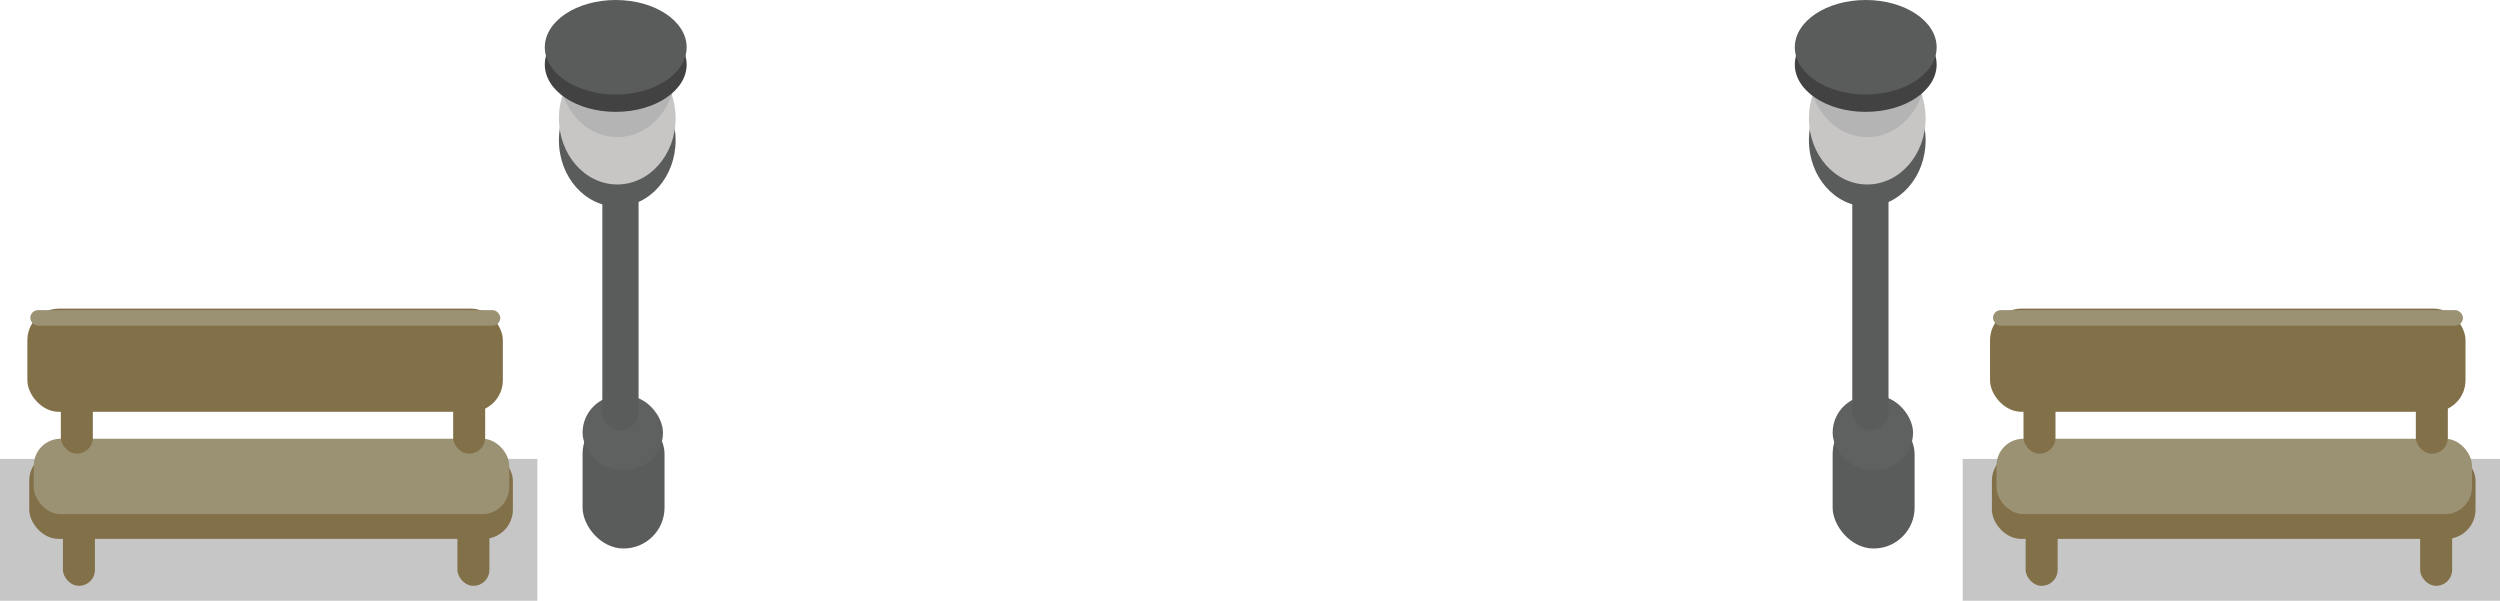 <svg xmlns="http://www.w3.org/2000/svg" viewBox="0 0 371.88 89.37"><defs><style>.cls-1,.cls-8{fill:#424242;}.cls-1{opacity:0.3;}.cls-2{fill:#827049;}.cls-3{fill:#9b9173;}.cls-4{fill:#5a5b5b;}.cls-5{fill:#5f6060;}.cls-6{fill:#c7c6c5;}.cls-7{fill:#b5b4b4;}</style></defs><title>Recurso 11</title><g id="Capa_2" data-name="Capa 2"><g id="Capa_8" data-name="Capa 8"><rect class="cls-1" y="68.27" width="79.93" height="21.09"/><rect class="cls-2" x="4.35" y="67.16" width="71.94" height="13" rx="4.35" ry="4.35"/><rect class="cls-3" x="5.02" y="65.26" width="70.73" height="11.22" rx="4.01" ry="4.01"/><rect class="cls-2" x="9.05" y="57.65" width="4.76" height="9.83" rx="2.37" ry="2.37"/><rect class="cls-2" x="9.36" y="77.31" width="4.76" height="9.83" rx="2.37" ry="2.37"/><rect class="cls-2" x="68.04" y="77.31" width="4.76" height="9.83" rx="2.37" ry="2.37"/><rect class="cls-2" x="67.41" y="57.65" width="4.76" height="9.83" rx="2.37" ry="2.37"/><rect class="cls-2" x="4.07" y="45.91" width="70.73" height="15.35" rx="4.69" ry="4.69"/><rect class="cls-3" x="4.51" y="46.13" width="69.91" height="2.32" rx="1.16" ry="1.16"/><rect class="cls-1" x="291.96" y="68.27" width="79.93" height="21.09"/><rect class="cls-2" x="296.3" y="67.16" width="71.94" height="13" rx="4.35" ry="4.35"/><rect class="cls-3" x="296.98" y="65.26" width="70.73" height="11.22" rx="4.01" ry="4.01"/><rect class="cls-2" x="301" y="57.65" width="4.76" height="9.83" rx="2.37" ry="2.37"/><rect class="cls-2" x="301.32" y="77.31" width="4.76" height="9.83" rx="2.37" ry="2.37"/><rect class="cls-2" x="360" y="77.31" width="4.76" height="9.83" rx="2.37" ry="2.37"/><rect class="cls-2" x="359.36" y="57.65" width="4.76" height="9.83" rx="2.37" ry="2.37"/><rect class="cls-2" x="296.02" y="45.91" width="70.73" height="15.35" rx="4.69" ry="4.69"/><rect class="cls-3" x="296.46" y="46.13" width="69.91" height="2.32" rx="1.16" ry="1.16"/><rect class="cls-4" x="86.66" y="61.43" width="12.19" height="20.16" rx="6.08" ry="6.08"/><rect class="cls-5" x="86.66" y="58.85" width="11.96" height="11.02" rx="5.51" ry="5.51"/><rect class="cls-4" x="89.59" y="19.46" width="5.39" height="44.55" rx="2.69" ry="2.69" transform="translate(184.58 83.47) rotate(-180)"/><ellipse class="cls-4" cx="91.82" cy="20.87" rx="8.68" ry="9.85"/><ellipse class="cls-6" cx="91.82" cy="17.59" rx="8.68" ry="9.85"/><ellipse class="cls-7" cx="91.82" cy="10.55" rx="8.68" ry="9.85"/><ellipse class="cls-8" cx="91.59" cy="9.61" rx="10.55" ry="7.03"/><ellipse class="cls-4" cx="91.59" cy="7.03" rx="10.55" ry="7.03"/><rect class="cls-4" x="272.61" y="61.43" width="12.19" height="20.16" rx="6.08" ry="6.08"/><rect class="cls-5" x="272.61" y="58.85" width="11.96" height="11.02" rx="5.51" ry="5.51"/><rect class="cls-4" x="275.54" y="19.46" width="5.39" height="44.55" rx="2.69" ry="2.69" transform="translate(556.46 83.47) rotate(-180)"/><ellipse class="cls-4" cx="277.76" cy="20.87" rx="8.68" ry="9.85"/><ellipse class="cls-6" cx="277.76" cy="17.59" rx="8.68" ry="9.85"/><ellipse class="cls-7" cx="277.76" cy="10.55" rx="8.68" ry="9.85"/><ellipse class="cls-8" cx="277.53" cy="9.61" rx="10.55" ry="7.03"/><ellipse class="cls-4" cx="277.53" cy="7.03" rx="10.55" ry="7.03"/></g></g></svg>